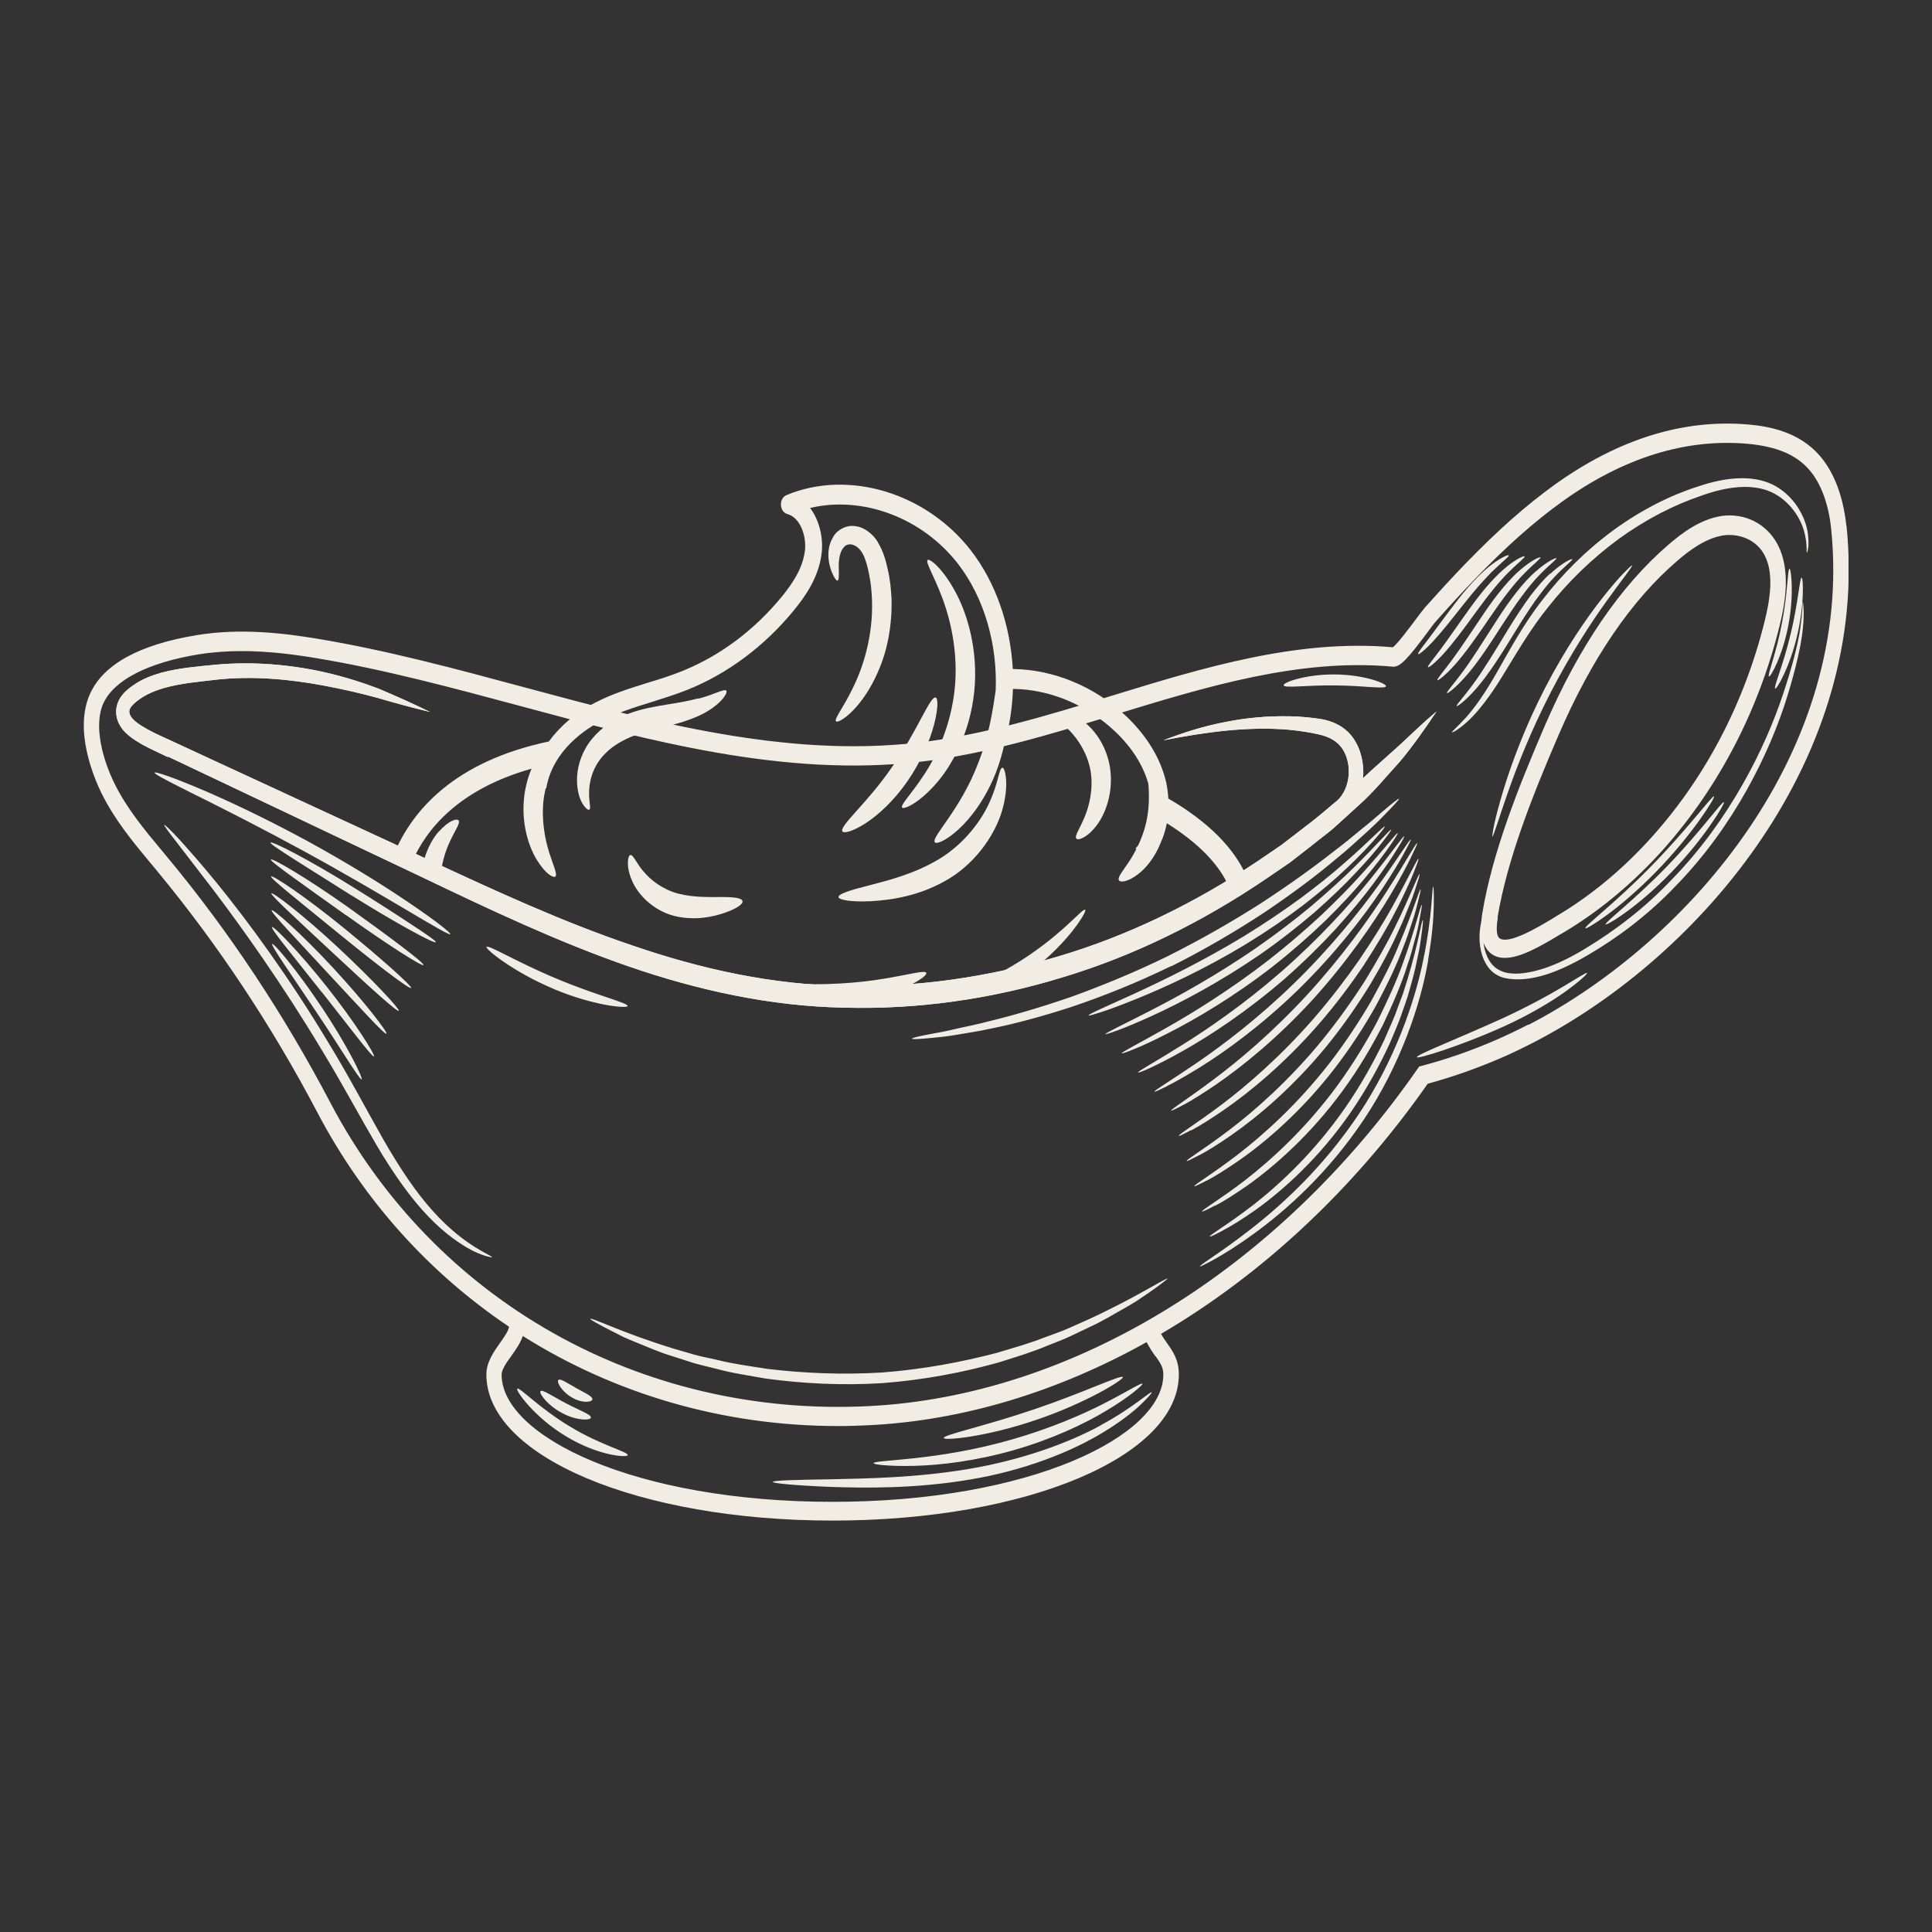 <svg width="81" height="81" viewBox="0 0 81 81" fill="none" xmlns="http://www.w3.org/2000/svg">
<rect x="0" y="0" width="81" height="81" fill="#333333" stroke="none"/>
<g clip-path="url(#clip0_216_117649)">
<path d="M77.409 22.041C77.319 21.186 77.053 19.983 76.295 19.107C75.419 18.099 74.175 17.876 73.321 17.799C70.59 17.556 67.853 18.404 65.178 20.323C63.973 21.192 62.775 22.249 61.412 23.661C60.892 24.196 60.36 24.78 59.727 25.489C59.659 25.566 59.534 25.733 59.382 25.934C59.144 26.254 58.596 26.991 58.398 27.137C54.388 26.783 50.424 27.999 46.596 29.174C43.949 29.988 41.212 30.822 38.487 31.135C32.951 31.775 27.375 30.266 21.974 28.813C19.136 28.048 16.195 27.255 13.283 26.776C11.897 26.546 10.071 26.324 8.239 26.63C5.847 27.026 4.348 27.846 3.783 29.07C3.07 30.614 3.964 32.658 4.252 33.249C4.812 34.382 5.587 35.314 6.333 36.211L6.604 36.537C9.132 39.597 11.394 42.997 13.317 46.661C15.268 50.367 18.039 53.405 21.341 55.623C21.33 55.783 21.121 56.082 20.968 56.297C20.696 56.68 20.391 57.111 20.391 57.625C20.391 61.06 26.77 63.751 34.907 63.751C43.045 63.751 49.423 61.06 49.423 57.625C49.423 57.02 49.18 56.666 48.943 56.332C48.852 56.207 48.762 56.075 48.677 55.922C52.89 53.454 56.746 49.88 59.857 45.437C60.874 45.159 61.887 44.804 62.876 44.38C63.363 44.172 63.849 43.935 64.335 43.685C71.336 40.056 78.416 31.733 77.415 22.034L77.409 22.041ZM48.445 56.854C48.666 57.166 48.773 57.333 48.773 57.632C48.773 60.205 43.197 62.965 34.901 62.965C26.606 62.965 21.03 60.212 21.03 57.632C21.03 57.417 21.251 57.104 21.448 56.833C21.635 56.569 21.822 56.304 21.918 56.012C25.78 58.446 30.332 59.788 35.145 59.788C35.575 59.788 36.004 59.774 36.434 59.753C40.392 59.558 44.362 58.342 48.072 56.27C48.196 56.506 48.326 56.701 48.439 56.861L48.445 56.854ZM64.075 42.955C63.606 43.198 63.125 43.428 62.656 43.629C61.66 44.06 60.631 44.415 59.608 44.686L59.5 44.714L59.427 44.818C53.563 53.245 44.962 58.529 36.411 58.953C26.877 59.426 18.225 54.552 13.854 46.237C11.903 42.524 9.618 39.075 7.051 35.981L6.78 35.654C6.062 34.792 5.315 33.895 4.801 32.852C4.297 31.83 3.913 30.405 4.337 29.48C4.784 28.514 6.197 27.784 8.318 27.436C8.923 27.339 9.534 27.297 10.127 27.297C11.247 27.297 12.31 27.436 13.192 27.582C16.082 28.055 19.006 28.848 21.833 29.605C27.279 31.073 32.905 32.588 38.543 31.942C41.32 31.622 44.08 30.773 46.749 29.96C50.549 28.799 54.479 27.589 58.398 27.951C58.697 27.979 59.031 27.61 59.862 26.491C59.998 26.31 60.105 26.157 60.162 26.094C60.784 25.392 61.316 24.815 61.825 24.287C63.159 22.903 64.33 21.867 65.5 21.026C68.056 19.19 70.674 18.377 73.27 18.606C74.475 18.717 75.3 19.058 75.854 19.698C76.341 20.254 76.663 21.13 76.77 22.152C77.732 31.434 70.867 39.451 64.081 42.969L64.075 42.955ZM7.034 31.74C6.684 31.566 6.322 31.413 5.96 31.212C5.779 31.107 5.604 31.003 5.423 30.857C5.242 30.711 5.049 30.523 4.931 30.203C4.874 30.044 4.851 29.842 4.885 29.661C4.919 29.473 4.993 29.32 5.078 29.202C5.253 28.966 5.428 28.841 5.609 28.715C5.971 28.465 6.361 28.319 6.746 28.208C7.521 27.999 8.284 27.944 9.047 27.867C10.585 27.728 12.141 27.853 13.65 28.194C14.402 28.368 15.149 28.597 15.879 28.875C16.602 29.181 17.32 29.501 18.027 29.849C17.275 29.668 16.534 29.466 15.799 29.251C15.059 29.049 14.318 28.882 13.571 28.743C12.084 28.465 10.58 28.333 9.087 28.493C8.335 28.583 7.571 28.646 6.865 28.848C6.514 28.952 6.169 29.091 5.869 29.299C5.722 29.404 5.57 29.529 5.49 29.64C5.411 29.765 5.406 29.835 5.44 29.939C5.519 30.183 5.869 30.405 6.197 30.586C6.525 30.767 6.887 30.919 7.243 31.086L9.375 32.074L17.914 36.023C20.759 37.344 23.597 38.658 26.51 39.638C29.416 40.64 32.396 41.286 35.405 41.335C38.413 41.404 41.422 40.973 44.345 40.104C47.275 39.242 50.096 37.865 52.737 36.099L53.727 35.425L54.682 34.688C55.112 34.368 55.525 34.02 55.938 33.666C56.237 33.464 56.452 33.089 56.526 32.651C56.594 32.22 56.515 31.754 56.294 31.413C56.079 31.073 55.717 30.885 55.304 30.794C54.892 30.697 54.45 30.634 54.021 30.593C52.279 30.447 50.52 30.697 48.773 31.038C49.621 30.711 50.481 30.44 51.363 30.273C52.245 30.092 53.139 30.016 54.038 30.03C54.49 30.037 54.931 30.078 55.395 30.148C55.847 30.231 56.373 30.433 56.735 30.947C57.057 31.406 57.199 32.032 57.148 32.623L57.476 32.317L58.392 31.497C59.008 30.954 59.585 30.356 60.23 29.828C59.743 30.551 59.24 31.274 58.692 31.928C58.121 32.553 57.572 33.228 56.95 33.777L56.023 34.618C55.717 34.904 55.378 35.133 55.061 35.397L54.089 36.155L53.082 36.843C50.396 38.665 47.518 40.083 44.532 40.98C41.552 41.891 38.47 42.329 35.394 42.246C32.317 42.19 29.258 41.523 26.312 40.501C23.366 39.478 20.51 38.123 17.677 36.767L9.166 32.727L7.04 31.719L7.034 31.74ZM20.629 52.717C20.629 52.717 20.334 52.689 19.848 52.453C19.367 52.209 18.689 51.764 17.976 51.02C17.258 50.283 16.517 49.247 15.799 48.031C15.081 46.807 14.352 45.437 13.509 44.053C11.847 41.279 10.173 38.929 8.917 37.274C8.284 36.454 7.769 35.786 7.419 35.328C7.062 34.869 6.87 34.611 6.887 34.584C6.904 34.563 7.13 34.778 7.521 35.196C7.905 35.62 8.454 36.239 9.11 37.045C10.416 38.651 12.135 40.987 13.809 43.782C14.657 45.173 15.381 46.563 16.076 47.78C16.772 48.997 17.468 50.026 18.146 50.77C19.503 52.286 20.657 52.633 20.623 52.71L20.629 52.717ZM8.301 33.381C7.164 32.811 6.457 32.456 6.48 32.394C6.497 32.338 7.232 32.581 8.397 33.075C9.562 33.569 11.151 34.319 12.87 35.251C14.589 36.19 16.105 37.135 17.185 37.872C18.265 38.602 18.904 39.11 18.881 39.166C18.853 39.221 18.169 38.818 17.066 38.164C15.963 37.511 14.431 36.607 12.723 35.675C11.015 34.744 9.449 33.951 8.307 33.381H8.301ZM49.09 40.508C47.653 41.21 46.251 41.766 44.956 42.204C43.661 42.628 42.479 42.941 41.484 43.136C40.986 43.247 40.528 43.309 40.132 43.379C39.736 43.449 39.392 43.483 39.109 43.511C38.543 43.567 38.232 43.581 38.232 43.546C38.232 43.511 38.538 43.442 39.092 43.337C39.369 43.289 39.708 43.226 40.104 43.129C40.5 43.038 40.947 42.955 41.439 42.823C42.428 42.586 43.587 42.246 44.871 41.808C46.144 41.349 47.535 40.786 48.954 40.09C50.373 39.381 51.697 38.616 52.873 37.865C54.043 37.101 55.078 36.357 55.926 35.689C56.356 35.369 56.73 35.05 57.063 34.778C57.397 34.514 57.679 34.271 57.911 34.069C58.375 33.673 58.635 33.464 58.652 33.492C58.669 33.52 58.432 33.77 57.996 34.215C57.781 34.438 57.51 34.702 57.182 34.994C56.859 35.286 56.492 35.627 56.068 35.967C55.237 36.676 54.207 37.448 53.031 38.241C51.849 39.02 50.52 39.805 49.09 40.521V40.508ZM75.769 22.215C75.832 22.52 75.826 22.771 75.815 22.931C75.792 23.091 75.769 23.174 75.758 23.167C75.719 23.167 75.792 22.82 75.634 22.263C75.487 21.728 75.034 20.977 74.243 20.622C73.44 20.268 72.388 20.393 71.291 20.796C70.183 21.172 69.006 21.77 67.864 22.597C66.727 23.431 65.732 24.412 64.929 25.427C64.115 26.428 63.527 27.485 62.989 28.347C62.458 29.216 61.949 29.863 61.547 30.231C61.146 30.6 60.886 30.725 60.874 30.704C60.858 30.669 61.089 30.495 61.451 30.092C61.813 29.696 62.277 29.042 62.775 28.159C63.278 27.283 63.86 26.178 64.68 25.135C65.489 24.078 66.501 23.063 67.672 22.208C68.842 21.359 70.058 20.755 71.2 20.393C72.326 20.011 73.462 19.892 74.333 20.323C75.204 20.761 75.651 21.617 75.769 22.215ZM53.817 28.729C53.795 28.611 54.75 28.264 55.966 28.277C57.182 28.284 58.132 28.653 58.109 28.771C58.087 28.903 57.137 28.743 55.966 28.736C54.795 28.723 53.84 28.861 53.823 28.736L53.817 28.729ZM60.077 26.894C59.727 27.269 59.478 27.457 59.455 27.422C59.427 27.381 59.63 27.13 59.941 26.72C60.252 26.31 60.671 25.719 61.163 25.093C61.655 24.467 62.158 23.953 62.56 23.654C62.961 23.355 63.244 23.244 63.255 23.285C63.272 23.334 63.029 23.515 62.673 23.855C62.311 24.196 61.847 24.718 61.361 25.336C60.874 25.955 60.428 26.518 60.077 26.894ZM63.17 23.758C63.6 23.41 63.906 23.292 63.922 23.327C63.945 23.376 63.674 23.57 63.289 23.953C62.899 24.328 62.413 24.926 61.904 25.628C61.395 26.331 60.92 26.97 60.541 27.387C60.162 27.805 59.891 28.006 59.868 27.971C59.84 27.93 60.066 27.666 60.405 27.214C60.744 26.762 61.185 26.108 61.7 25.399C62.215 24.69 62.741 24.099 63.176 23.758H63.17ZM63.781 23.855C64.245 23.466 64.573 23.334 64.584 23.369C64.607 23.417 64.313 23.626 63.9 24.05C63.481 24.467 62.972 25.135 62.441 25.921C61.909 26.706 61.406 27.415 60.993 27.874C60.58 28.333 60.286 28.549 60.264 28.514C60.236 28.472 60.49 28.194 60.852 27.7C61.219 27.214 61.689 26.491 62.226 25.698C62.763 24.905 63.317 24.238 63.781 23.855ZM64.392 23.953C64.884 23.522 65.24 23.369 65.251 23.404C65.274 23.452 64.952 23.675 64.511 24.14C64.064 24.599 63.532 25.343 62.972 26.212C62.418 27.082 61.892 27.867 61.446 28.361C61.005 28.861 60.682 29.091 60.665 29.056C60.637 29.015 60.914 28.723 61.31 28.187C61.706 27.659 62.198 26.866 62.758 25.997C63.317 25.121 63.894 24.377 64.392 23.953ZM65.003 24.05C65.523 23.57 65.907 23.41 65.919 23.445C65.941 23.494 65.596 23.73 65.127 24.238C64.889 24.488 64.635 24.822 64.358 25.197C64.087 25.587 63.804 26.025 63.515 26.497C62.938 27.45 62.384 28.305 61.909 28.848C61.44 29.39 61.089 29.633 61.072 29.599C61.044 29.557 61.349 29.251 61.768 28.674C62.192 28.104 62.707 27.248 63.289 26.289C63.583 25.816 63.877 25.371 64.16 24.982C64.454 24.606 64.731 24.273 64.997 24.043L65.003 24.05ZM62.565 35.07C62.565 35.07 62.577 34.876 62.65 34.542C62.724 34.208 62.848 33.728 63.023 33.151C63.374 31.99 63.956 30.433 64.782 28.834C65.608 27.235 66.507 25.921 67.208 25.037C67.559 24.593 67.853 24.252 68.073 24.029C68.288 23.807 68.412 23.689 68.424 23.709C68.452 23.751 68.011 24.287 67.355 25.204C66.693 26.122 65.834 27.443 65.019 29.021C64.205 30.6 63.6 32.122 63.21 33.249C62.814 34.375 62.611 35.091 62.565 35.077V35.07ZM75.577 25.246C75.577 25.246 75.577 25.635 75.481 26.317C75.385 26.998 75.136 27.965 74.752 29.112C73.994 31.399 72.49 34.41 70.12 36.843C68.955 38.081 67.689 39.027 66.496 39.75C65.896 40.118 65.308 40.41 64.743 40.598C64.177 40.779 63.617 40.883 63.148 40.779C62.91 40.723 62.701 40.605 62.548 40.424C62.396 40.243 62.3 40.014 62.243 39.791C62.22 39.701 62.209 39.618 62.198 39.527C62.254 39.687 62.339 39.819 62.447 39.923C62.622 40.09 62.842 40.16 63.091 40.16C63.719 40.16 64.533 39.708 65.336 39.221L65.54 39.103C66.959 38.262 68.282 37.177 69.487 35.884C71.936 33.235 73.711 29.898 74.616 26.212C74.848 25.267 75.091 23.883 74.52 22.812C74.062 21.957 73.151 21.498 72.19 21.631C71.302 21.763 70.533 22.333 69.962 22.826C67.943 24.558 66.196 27.116 64.765 30.433C63.657 33.005 62.571 35.738 62.147 38.283C62.13 38.394 62.113 38.505 62.107 38.609C62.039 38.943 61.983 39.367 62.085 39.84C62.141 40.09 62.237 40.355 62.413 40.577C62.588 40.8 62.831 40.946 63.097 41.008C64.16 41.224 65.382 40.744 66.597 40.028C67.819 39.312 69.108 38.359 70.296 37.101C72.71 34.618 74.209 31.538 74.933 29.195C75.294 28.02 75.521 27.033 75.588 26.331C75.623 25.976 75.623 25.705 75.617 25.517C75.606 25.329 75.588 25.239 75.583 25.239L75.577 25.246ZM62.786 38.456C63.193 36.016 64.256 33.339 65.342 30.822C66.722 27.617 68.401 25.156 70.335 23.501C70.844 23.063 71.523 22.555 72.269 22.444C72.348 22.43 72.427 22.43 72.512 22.43C73.049 22.43 73.66 22.674 73.977 23.271C74.401 24.064 74.186 25.211 73.994 26.004C73.123 29.543 71.421 32.755 69.057 35.307C67.898 36.558 66.62 37.601 65.257 38.408L65.053 38.533C64.544 38.839 63.199 39.652 62.848 39.319C62.741 39.214 62.724 38.908 62.797 38.47L62.786 38.456ZM67.395 38.345C66.846 38.748 66.484 38.957 66.467 38.915C66.422 38.825 67.773 37.817 69.255 36.287C70.748 34.764 71.8 33.325 71.862 33.388C71.89 33.416 71.658 33.819 71.234 34.41C70.81 35.001 70.183 35.78 69.43 36.551C68.678 37.323 67.943 37.942 67.395 38.345ZM67.31 38.762C67.27 38.672 68.514 37.747 69.883 36.329C71.257 34.917 72.213 33.569 72.275 33.631C72.331 33.68 71.455 35.154 70.058 36.586C68.667 38.032 67.338 38.832 67.304 38.755L67.31 38.762ZM75.023 23.842C75.091 23.828 75.227 24.912 74.978 26.212C74.735 27.513 74.22 28.41 74.163 28.361C74.09 28.312 74.475 27.381 74.706 26.136C74.95 24.898 74.944 23.849 75.023 23.849V23.842ZM75.074 26.581C75.385 25.302 75.453 24.217 75.532 24.217C75.606 24.217 75.656 25.35 75.34 26.671C75.029 27.999 74.48 28.917 74.424 28.869C74.35 28.82 74.774 27.853 75.074 26.574V26.581ZM66.535 40.8C66.552 40.834 66.207 41.161 65.602 41.592C64.997 42.023 64.115 42.545 63.114 43.004C62.113 43.462 61.185 43.803 60.513 44.033C59.84 44.255 59.416 44.366 59.404 44.325C59.376 44.22 61.027 43.588 63.018 42.684C64.007 42.225 64.889 41.752 65.511 41.377C66.134 41.008 66.518 40.751 66.541 40.793L66.535 40.8ZM59.879 40.25C59.563 42.121 58.709 44.645 57.193 46.918C55.678 49.192 53.896 50.763 52.562 51.729C51.895 52.216 51.329 52.564 50.933 52.786C50.537 53.009 50.311 53.113 50.306 53.092C50.294 53.071 50.503 52.925 50.882 52.668C51.261 52.411 51.804 52.028 52.454 51.521C53.749 50.513 55.485 48.934 56.973 46.703C58.46 44.471 59.319 42.023 59.681 40.195C60.06 38.359 60.032 37.17 60.089 37.17C60.105 37.17 60.122 37.462 60.111 37.998C60.1 38.533 60.038 39.305 59.874 40.243L59.879 40.25ZM45.646 42.566C45.635 42.517 46.381 42.197 47.569 41.655C48.762 41.105 50.396 40.313 52.132 39.263C52.997 38.734 53.806 38.185 54.53 37.657C55.248 37.121 55.881 36.614 56.396 36.155C57.431 35.251 58.024 34.611 58.058 34.653C58.07 34.674 57.934 34.848 57.674 35.147C57.414 35.453 57.023 35.863 56.515 36.35C56.011 36.836 55.384 37.365 54.665 37.928C53.947 38.477 53.133 39.033 52.262 39.569C50.509 40.633 48.852 41.391 47.636 41.884C47.031 42.127 46.534 42.315 46.189 42.426C45.844 42.538 45.651 42.593 45.646 42.572V42.566ZM46.336 43.365C46.324 43.316 47.054 42.976 48.219 42.378C49.384 41.78 50.978 40.904 52.658 39.75C53.495 39.166 54.27 38.575 54.965 37.998C55.649 37.413 56.254 36.871 56.746 36.385C57.73 35.418 58.296 34.744 58.324 34.785C58.335 34.799 58.211 34.987 57.962 35.3C57.719 35.62 57.346 36.058 56.865 36.565C56.39 37.08 55.791 37.65 55.106 38.255C54.417 38.846 53.636 39.458 52.794 40.042C51.097 41.203 49.48 42.051 48.292 42.593C47.699 42.864 47.212 43.066 46.873 43.191C46.534 43.316 46.341 43.379 46.336 43.351V43.365ZM47.026 44.165C47.009 44.116 47.733 43.755 48.875 43.108C50.017 42.461 51.572 41.502 53.19 40.25C53.998 39.618 54.745 38.971 55.406 38.359C56.062 37.733 56.639 37.149 57.103 36.628C58.036 35.599 58.567 34.89 58.601 34.931C58.618 34.945 58.494 35.14 58.268 35.467C58.041 35.8 57.691 36.259 57.238 36.802C56.786 37.351 56.221 37.956 55.565 38.602C54.903 39.235 54.157 39.896 53.342 40.535C51.708 41.801 50.124 42.732 48.96 43.323C48.377 43.622 47.897 43.845 47.563 43.977C47.229 44.116 47.043 44.179 47.031 44.158L47.026 44.165ZM48.242 44.763C47.908 44.916 47.727 44.985 47.715 44.964C47.699 44.916 48.411 44.533 49.531 43.831C50.65 43.136 52.166 42.093 53.721 40.737C55.282 39.374 56.571 37.956 57.453 36.857C58.335 35.766 58.833 35.029 58.873 35.063C58.89 35.077 58.776 35.279 58.562 35.62C58.352 35.967 58.024 36.447 57.595 37.024C57.17 37.601 56.633 38.248 56.011 38.936C55.384 39.618 54.665 40.327 53.885 41.015C52.307 42.385 50.764 43.4 49.616 44.047C49.044 44.373 48.569 44.61 48.242 44.763ZM48.926 45.541C48.598 45.701 48.417 45.785 48.405 45.764C48.389 45.715 49.09 45.305 50.187 44.554C51.284 43.803 52.76 42.684 54.258 41.224C55.757 39.764 56.978 38.248 57.809 37.094C58.641 35.94 59.105 35.175 59.144 35.203C59.161 35.216 59.059 35.418 58.861 35.78C58.669 36.141 58.358 36.642 57.962 37.247C57.165 38.45 55.949 40.007 54.434 41.488C52.918 42.962 51.408 44.067 50.283 44.763C49.717 45.11 49.254 45.374 48.926 45.534V45.541ZM49.616 46.32C49.293 46.494 49.107 46.584 49.101 46.563C49.078 46.515 49.78 46.084 50.854 45.277C51.928 44.478 53.365 43.268 54.801 41.71C56.237 40.146 57.391 38.547 58.166 37.33C58.946 36.12 59.376 35.314 59.416 35.349C59.432 35.362 59.336 35.571 59.155 35.947C58.974 36.322 58.692 36.85 58.319 37.476C57.572 38.734 56.43 40.382 54.982 41.968C53.529 43.546 52.059 44.735 50.95 45.493C50.396 45.868 49.938 46.153 49.61 46.327L49.616 46.32ZM49.944 47.377C49.616 47.551 49.435 47.641 49.423 47.62C49.401 47.565 50.108 47.141 51.188 46.334C52.268 45.52 53.698 44.29 55.106 42.67C55.808 41.856 56.435 41.036 56.978 40.257C57.51 39.471 57.974 38.734 58.33 38.095C59.048 36.816 59.427 35.974 59.472 36.002C59.489 36.016 59.41 36.231 59.252 36.628C59.172 36.822 59.071 37.059 58.941 37.33C58.81 37.601 58.675 37.907 58.494 38.234C58.154 38.901 57.708 39.652 57.176 40.466C56.639 41.265 56.011 42.107 55.299 42.927C53.874 44.568 52.404 45.785 51.289 46.55C50.735 46.932 50.272 47.217 49.944 47.391V47.377ZM50.272 48.434C49.944 48.608 49.757 48.698 49.751 48.677C49.729 48.621 50.447 48.204 51.527 47.384C52.607 46.563 54.043 45.305 55.423 43.622C56.107 42.781 56.712 41.926 57.233 41.112C57.736 40.285 58.172 39.52 58.494 38.853C59.15 37.518 59.472 36.621 59.517 36.649C59.534 36.656 59.466 36.885 59.331 37.295C59.263 37.504 59.178 37.747 59.059 38.025C58.946 38.303 58.822 38.63 58.658 38.971C58.352 39.666 57.934 40.459 57.431 41.3C56.916 42.135 56.311 43.011 55.615 43.866C54.219 45.569 52.743 46.814 51.623 47.593C51.063 47.982 50.599 48.267 50.266 48.441L50.272 48.434ZM50.599 49.491C50.266 49.664 50.079 49.755 50.074 49.734C50.051 49.678 50.775 49.261 51.866 48.427C52.952 47.593 54.394 46.306 55.745 44.568C56.418 43.699 57.001 42.802 57.493 41.961C57.968 41.099 58.375 40.306 58.658 39.597C59.252 38.199 59.512 37.267 59.557 37.288C59.574 37.295 59.523 37.532 59.41 37.956C59.359 38.171 59.285 38.429 59.184 38.721C59.088 39.013 58.98 39.353 58.833 39.708C58.567 40.438 58.172 41.258 57.702 42.141C57.216 43.011 56.628 43.921 55.943 44.811C54.575 46.577 53.088 47.857 51.962 48.642C51.397 49.032 50.933 49.324 50.594 49.498L50.599 49.491ZM50.928 50.547C50.594 50.728 50.402 50.812 50.396 50.791C50.373 50.735 51.108 50.318 52.206 49.477C53.297 48.628 54.75 47.314 56.074 45.507C56.73 44.603 57.295 43.678 57.759 42.795C58.2 41.898 58.579 41.071 58.833 40.341C59.359 38.888 59.557 37.921 59.608 37.942C59.625 37.942 59.585 38.192 59.5 38.63C59.461 38.853 59.404 39.117 59.314 39.416C59.235 39.722 59.144 40.069 59.014 40.438C58.782 41.196 58.42 42.044 57.979 42.969C57.516 43.873 56.956 44.825 56.283 45.743C54.937 47.579 53.444 48.886 52.313 49.692C51.742 50.089 51.273 50.388 50.933 50.554L50.928 50.547ZM51.255 51.597C50.916 51.778 50.724 51.868 50.718 51.841C50.696 51.785 51.442 51.368 52.55 50.513C53.653 49.651 55.112 48.302 56.407 46.431C57.052 45.5 57.589 44.533 58.03 43.615C58.228 43.143 58.443 42.712 58.59 42.273C58.669 42.058 58.748 41.849 58.822 41.655C58.884 41.453 58.946 41.252 59.008 41.064C59.466 39.555 59.602 38.561 59.653 38.575C59.67 38.575 59.647 38.825 59.585 39.277C59.557 39.499 59.517 39.778 59.444 40.09C59.376 40.403 59.308 40.765 59.195 41.147C59.138 41.342 59.082 41.544 59.025 41.752C58.958 41.961 58.884 42.169 58.805 42.392C58.663 42.837 58.454 43.289 58.256 43.768C57.821 44.707 57.278 45.694 56.622 46.647C55.304 48.552 53.8 49.894 52.658 50.714C52.081 51.118 51.606 51.416 51.261 51.59L51.255 51.597ZM48.948 53.614C48.948 53.614 48.66 53.864 48.106 54.239C47.964 54.337 47.812 54.441 47.642 54.552C47.472 54.663 47.28 54.768 47.077 54.886C46.664 55.115 46.206 55.401 45.669 55.644C45.403 55.769 45.126 55.901 44.837 56.04C44.549 56.179 44.238 56.283 43.916 56.416C43.282 56.687 42.587 56.895 41.857 57.125C40.387 57.535 38.747 57.855 37.011 57.987C35.275 58.098 33.612 58.001 32.119 57.799C31.373 57.667 30.66 57.563 30.01 57.382C29.682 57.299 29.365 57.229 29.06 57.139C28.76 57.041 28.472 56.951 28.195 56.861C27.641 56.694 27.16 56.478 26.73 56.304C26.515 56.214 26.317 56.138 26.137 56.054C25.956 55.964 25.791 55.88 25.645 55.804C25.056 55.505 24.74 55.324 24.751 55.296C24.779 55.213 26.074 55.88 28.263 56.548C28.534 56.624 28.823 56.708 29.122 56.798C29.422 56.882 29.739 56.937 30.067 57.014C30.717 57.18 31.418 57.271 32.159 57.389C33.641 57.57 35.28 57.646 36.994 57.542C38.707 57.41 40.33 57.104 41.784 56.721C42.507 56.506 43.197 56.311 43.825 56.061C44.142 55.943 44.453 55.839 44.741 55.713C45.029 55.588 45.307 55.463 45.572 55.345C47.687 54.378 48.914 53.537 48.948 53.614ZM23.213 41.46C21.55 40.765 20.352 39.798 20.397 39.701C20.448 39.583 21.703 40.355 23.332 41.029C24.955 41.717 26.329 42.044 26.312 42.176C26.3 42.294 24.87 42.162 23.207 41.46H23.213ZM14.753 37.553C13.803 36.955 12.949 36.419 12.327 36.023C11.711 35.627 11.326 35.376 11.343 35.328C11.377 35.237 12.977 36.051 14.878 37.24C15.828 37.831 16.681 38.38 17.298 38.79C17.914 39.193 18.288 39.458 18.27 39.499C18.237 39.59 16.648 38.734 14.748 37.546L14.753 37.553ZM14.499 38.366C12.746 37.114 11.321 36.12 11.355 36.037C11.389 35.947 12.881 36.816 14.64 38.067C15.517 38.693 16.303 39.27 16.868 39.701C17.434 40.132 17.773 40.417 17.756 40.459C17.716 40.542 16.252 39.611 14.499 38.359V38.366ZM14.25 39.179C12.644 37.865 11.326 36.83 11.366 36.746C11.405 36.663 12.791 37.58 14.402 38.895C16.014 40.209 17.281 41.349 17.236 41.418C17.19 41.502 15.856 40.487 14.25 39.179ZM14.001 39.993C12.536 38.623 11.338 37.532 11.377 37.455C11.417 37.379 12.695 38.345 14.171 39.722C15.641 41.092 16.766 42.308 16.721 42.378C16.67 42.454 15.471 41.363 14.001 39.993ZM16.201 43.337C16.144 43.407 15.081 42.232 13.752 40.806C12.429 39.374 11.338 38.241 11.389 38.164C11.434 38.088 12.61 39.117 13.939 40.549C15.268 41.981 16.257 43.275 16.201 43.337ZM13.509 41.62C12.327 40.125 11.349 38.943 11.4 38.867C11.451 38.797 12.52 39.875 13.707 41.377C14.9 42.878 15.737 44.234 15.681 44.29C15.618 44.352 14.691 43.108 13.509 41.613V41.62ZM13.481 42.218C14.533 43.782 15.228 45.201 15.16 45.249C15.092 45.305 14.306 43.984 13.266 42.434C12.225 40.876 11.349 39.638 11.411 39.576C11.462 39.513 12.435 40.647 13.481 42.218ZM26.317 61.005C26.317 61.123 25.09 61.039 23.756 60.233C22.416 59.44 21.613 58.3 21.686 58.223C21.76 58.126 22.642 59.065 23.92 59.822C25.192 60.594 26.334 60.865 26.317 61.005ZM22.659 58.328C22.727 58.23 23.168 58.543 23.733 58.835C24.299 59.134 24.785 59.301 24.774 59.433C24.768 59.551 24.208 59.579 23.586 59.252C22.964 58.932 22.591 58.418 22.659 58.328ZM23.405 57.862C23.479 57.771 23.778 57.98 24.146 58.189C24.514 58.397 24.841 58.536 24.836 58.661C24.836 58.786 24.429 58.849 23.993 58.599C23.558 58.355 23.332 57.945 23.405 57.862ZM46.16 59.746C47.518 59.016 48.247 58.307 48.287 58.376C48.298 58.397 48.134 58.599 47.8 58.912C47.467 59.225 46.952 59.628 46.273 60.038C44.928 60.865 42.926 61.658 40.653 62.033C38.379 62.416 36.304 62.388 34.811 62.339C33.318 62.277 32.396 62.187 32.402 62.131C32.402 62.068 33.324 62.041 34.817 62.02C36.304 61.985 38.362 61.964 40.602 61.589C42.841 61.213 44.815 60.49 46.16 59.753V59.746ZM36.626 61.345C36.626 61.199 39.261 61.262 42.4 60.358C43.966 59.913 45.34 59.329 46.313 58.828C47.286 58.328 47.868 57.952 47.897 58.015C47.919 58.063 47.382 58.543 46.421 59.12C45.465 59.704 44.074 60.351 42.485 60.803C40.896 61.255 39.42 61.429 38.351 61.456C37.282 61.484 36.626 61.401 36.626 61.345ZM39.567 60.288C39.55 60.156 41.275 59.795 43.339 59.093C45.408 58.397 47.031 57.611 47.077 57.737C47.116 57.841 45.538 58.821 43.44 59.531C41.343 60.247 39.578 60.407 39.567 60.288Z" fill="#F1EDE4"/>
<path d="M35.048 42.134C35.874 42.044 36.615 41.891 37.209 41.689C38.283 41.335 38.877 40.904 38.837 40.792C38.792 40.66 38.142 40.855 37.084 41.029C36.027 41.209 34.562 41.328 32.934 41.23C31.305 41.133 29.823 40.897 28.743 40.758C28.251 40.688 27.844 40.646 27.544 40.632C27.827 40.744 28.11 40.855 28.393 40.959C30.57 41.766 32.803 42.106 35.048 42.134Z" fill="#F1EDE4"/>
<path d="M39.335 41.836C39.511 41.808 39.691 41.787 39.867 41.759C40.726 41.627 41.586 41.467 42.434 41.273C42.519 41.217 42.604 41.161 42.689 41.106C43.718 40.41 44.447 39.666 44.9 39.11C45.352 38.547 45.539 38.185 45.499 38.144C45.403 38.032 44.442 39.319 42.406 40.515C41.552 41.015 40.517 41.481 39.33 41.836H39.335Z" fill="#F1EDE4"/>
<path d="M45.188 30.092C44.656 29.8 44.283 29.87 44.266 29.988C44.238 30.127 44.526 30.294 44.865 30.655C45.205 31.01 45.601 31.601 45.725 32.338C45.844 33.075 45.669 33.798 45.465 34.271C45.267 34.751 45.052 35.035 45.12 35.147C45.171 35.251 45.544 35.154 45.94 34.653C46.33 34.173 46.703 33.235 46.534 32.157C46.353 31.086 45.702 30.37 45.188 30.092Z" fill="#F1EDE4"/>
<path d="M29.275 29.279C28.924 29.376 28.506 29.453 28.014 29.529C27.527 29.612 26.967 29.696 26.379 29.911C25.791 30.127 25.237 30.474 24.841 30.954C24.434 31.427 24.225 32.039 24.197 32.533C24.163 33.033 24.276 33.443 24.411 33.673C24.547 33.902 24.672 33.979 24.711 33.944C24.813 33.867 24.587 33.381 24.773 32.651C24.864 32.289 25.05 31.914 25.373 31.594C25.689 31.267 26.131 31.01 26.634 30.822C27.143 30.634 27.669 30.53 28.161 30.398C28.653 30.273 29.105 30.113 29.473 29.925C30.213 29.543 30.53 29.049 30.451 28.959C30.372 28.855 29.976 29.112 29.28 29.293L29.275 29.279Z" fill="#F1EDE4"/>
<path d="M26.973 36.531C26.668 36.169 26.549 35.828 26.43 35.849C26.329 35.849 26.227 36.294 26.493 36.913C26.747 37.518 27.397 38.178 28.268 38.401C29.122 38.609 29.869 38.443 30.366 38.276C30.869 38.102 31.152 37.914 31.13 37.782C31.113 37.65 30.779 37.608 30.281 37.608C29.784 37.608 29.111 37.636 28.449 37.469C27.799 37.302 27.273 36.899 26.979 36.531H26.973Z" fill="#F1EDE4"/>
<path d="M18.406 34.848C18.101 35.188 17.784 35.786 17.677 36.523C17.909 36.69 18.18 36.801 18.463 36.899C18.485 36.252 18.678 35.668 18.87 35.265C19.09 34.792 19.3 34.514 19.232 34.403C19.175 34.298 18.819 34.389 18.412 34.855L18.406 34.848Z" fill="#F1EDE4"/>
<path d="M17.27 36.148C17.875 34.751 19.238 33.089 22.286 32.227C22.139 32.575 22.026 32.978 21.975 33.416C21.85 34.522 22.161 35.495 22.512 36.058C22.862 36.635 23.213 36.83 23.287 36.746C23.377 36.649 23.202 36.301 23.026 35.745C22.851 35.189 22.693 34.396 22.789 33.541C22.806 33.367 22.846 33.207 22.879 33.047H22.902C23.179 31.427 24.61 30.531 25.209 30.225C25.877 29.884 26.578 29.662 27.324 29.432C27.827 29.272 28.342 29.112 28.845 28.911C30.53 28.229 32.069 27.075 33.296 25.573C33.771 24.989 34.331 24.197 34.449 23.188C34.523 22.549 34.353 21.805 33.963 21.297C36.146 20.776 38.645 21.687 40.161 23.633C41.275 25.073 41.823 27.033 41.744 28.952C41.637 29.662 41.484 30.802 41.009 31.998C40.268 33.951 39.052 35.078 39.188 35.307C39.245 35.411 39.652 35.258 40.178 34.779C40.704 34.306 41.331 33.472 41.755 32.387C41.914 31.97 42.032 31.56 42.117 31.163C42.327 30.426 42.445 29.654 42.468 28.883C43.995 28.897 45.544 29.536 46.732 30.649C47.241 31.122 47.874 31.886 48.145 32.86C48.185 33.333 48.191 33.944 48.032 34.577C47.953 34.89 47.84 35.182 47.721 35.439C47.682 35.481 47.648 35.53 47.608 35.571L47.636 35.606C47.529 35.815 47.416 36.009 47.309 36.162C47.054 36.545 46.85 36.781 46.907 36.899C46.952 37.011 47.275 36.983 47.699 36.663C48.038 36.413 48.423 35.947 48.671 35.314C48.785 35.064 48.864 34.793 48.92 34.515C50.232 35.335 51.12 36.246 51.521 37.178C51.765 37.025 52.013 36.886 52.268 36.76C51.753 35.557 50.645 34.445 48.982 33.479C48.971 33.263 48.943 33.041 48.898 32.825C48.671 31.81 48.078 30.837 47.19 30.002C45.872 28.765 44.153 28.069 42.462 28.048C42.361 26.227 41.761 24.44 40.704 23.077C38.826 20.658 35.575 19.677 32.979 20.755C32.826 20.817 32.73 20.984 32.742 21.172C32.747 21.36 32.86 21.513 33.019 21.555C33.544 21.701 33.816 22.458 33.748 23.077C33.658 23.849 33.188 24.509 32.787 25.003C31.639 26.408 30.203 27.485 28.625 28.125C28.144 28.32 27.641 28.48 27.154 28.625C26.419 28.855 25.656 29.091 24.938 29.467C24.135 29.877 23.485 30.44 23.009 31.087C19.023 31.928 17.292 34 16.546 35.738C16.8 35.766 17.055 35.905 17.292 36.155L17.27 36.148Z" fill="#F1EDE4"/>
<path d="M36.813 22.743C36.604 22.388 36.236 22.103 35.874 22.062C35.513 21.992 35.1 22.201 34.93 22.514C34.749 22.812 34.721 23.118 34.732 23.369C34.749 23.612 34.806 23.8 34.857 23.946C34.97 24.231 35.066 24.356 35.117 24.342C35.173 24.321 35.173 24.148 35.168 23.862C35.156 23.591 35.168 23.174 35.383 22.938C35.484 22.826 35.597 22.799 35.756 22.84C35.92 22.896 36.061 23.014 36.18 23.237C36.293 23.452 36.378 23.758 36.44 24.099C36.513 24.433 36.542 24.794 36.559 25.156C36.61 26.637 36.197 27.944 35.778 28.799C35.365 29.668 34.97 30.127 35.049 30.238C35.105 30.328 35.66 30.044 36.259 29.174C36.553 28.743 36.853 28.166 37.068 27.478C37.282 26.783 37.401 25.969 37.379 25.114C37.356 24.69 37.316 24.266 37.22 23.876C37.141 23.487 37.022 23.091 36.802 22.736L36.813 22.743Z" fill="#F1EDE4"/>
<path d="M42.021 32.192C41.891 32.192 41.863 32.797 41.506 33.59C41.167 34.382 40.443 35.355 39.408 35.995C38.357 36.635 37.254 36.906 36.457 37.115C35.654 37.316 35.145 37.476 35.156 37.608C35.167 37.733 35.688 37.824 36.536 37.782C37.373 37.733 38.594 37.566 39.804 36.83C41.026 36.079 41.806 34.834 42.055 33.833C42.315 32.818 42.123 32.171 42.027 32.185L42.021 32.192Z" fill="#F1EDE4"/>
<path d="M40.845 29.015C41.026 27.248 40.545 25.677 40.013 24.738C39.482 23.779 38.956 23.397 38.888 23.48C38.798 23.577 39.148 24.113 39.499 25.051C39.855 25.983 40.183 27.381 40.025 28.896C39.866 30.412 39.273 31.684 38.735 32.491C38.198 33.311 37.752 33.735 37.819 33.854C37.87 33.951 38.458 33.721 39.171 32.936C39.878 32.171 40.664 30.767 40.845 29.001V29.015Z" fill="#F1EDE4"/>
<path d="M35.32 34.848C35.371 34.959 35.744 34.862 36.27 34.528C36.796 34.194 37.463 33.59 38.04 32.762C38.617 31.928 38.984 31.052 39.16 30.384C39.335 29.717 39.335 29.279 39.228 29.244C38.996 29.168 38.459 30.662 37.395 32.164C36.349 33.687 35.201 34.611 35.314 34.855L35.32 34.848Z" fill="#F1EDE4"/>
<path d="M7.034 31.74C6.684 31.566 6.322 31.413 5.96 31.212C5.779 31.107 5.604 31.003 5.423 30.857C5.242 30.711 5.05 30.523 4.931 30.203C4.874 30.044 4.852 29.842 4.886 29.661C4.92 29.474 4.993 29.32 5.078 29.202C5.253 28.966 5.428 28.841 5.609 28.716C5.971 28.465 6.362 28.319 6.746 28.208C7.521 28 8.284 27.944 9.048 27.867C10.586 27.728 12.141 27.854 13.651 28.194C14.403 28.368 15.149 28.597 15.879 28.875C16.602 29.181 17.321 29.501 18.028 29.849C17.276 29.668 16.535 29.466 15.8 29.251C15.059 29.049 14.318 28.883 13.572 28.743C12.084 28.465 10.58 28.333 9.087 28.493C8.335 28.584 7.572 28.646 6.865 28.848C6.514 28.952 6.169 29.091 5.87 29.3C5.723 29.404 5.57 29.529 5.491 29.64C5.411 29.765 5.406 29.835 5.44 29.939C5.519 30.183 5.87 30.405 6.198 30.586C6.525 30.767 6.887 30.92 7.244 31.087L9.376 32.074L17.915 36.023C20.759 37.344 23.598 38.658 26.51 39.639C29.416 40.64 32.397 41.286 35.405 41.335C38.413 41.404 41.422 40.974 44.346 40.104C47.275 39.242 50.096 37.866 52.737 36.099L53.727 35.425L54.683 34.688C55.112 34.368 55.525 34.021 55.938 33.666C56.238 33.464 56.453 33.089 56.526 32.651C56.594 32.22 56.515 31.754 56.294 31.413C56.079 31.073 55.718 30.885 55.305 30.794C54.892 30.697 54.451 30.635 54.021 30.593C52.279 30.447 50.521 30.697 48.773 31.038C49.621 30.711 50.481 30.44 51.363 30.273C52.245 30.092 53.139 30.016 54.038 30.03C54.49 30.037 54.931 30.078 55.395 30.148C55.847 30.231 56.373 30.433 56.735 30.948C57.058 31.406 57.199 32.032 57.148 32.623L57.476 32.317L58.392 31.497C59.009 30.954 59.585 30.357 60.23 29.828C59.744 30.551 59.24 31.274 58.692 31.928C58.121 32.554 57.572 33.228 56.95 33.777L56.023 34.619C55.718 34.904 55.378 35.133 55.062 35.397L54.089 36.155L53.082 36.843C50.396 38.665 47.518 40.084 44.532 40.98C41.552 41.891 38.47 42.329 35.394 42.246C32.318 42.19 29.258 41.523 26.312 40.501C23.366 39.479 20.51 38.123 17.677 36.767L9.166 32.727L7.04 31.719L7.034 31.74Z" fill="#F1EDE4"/>
</g>
<defs>
<clipPath id="clip0_216_117649">
<rect width="74" height="46" fill="white" transform="translate(3.5 17.758)"/>
</clipPath>
</defs>
</svg>
